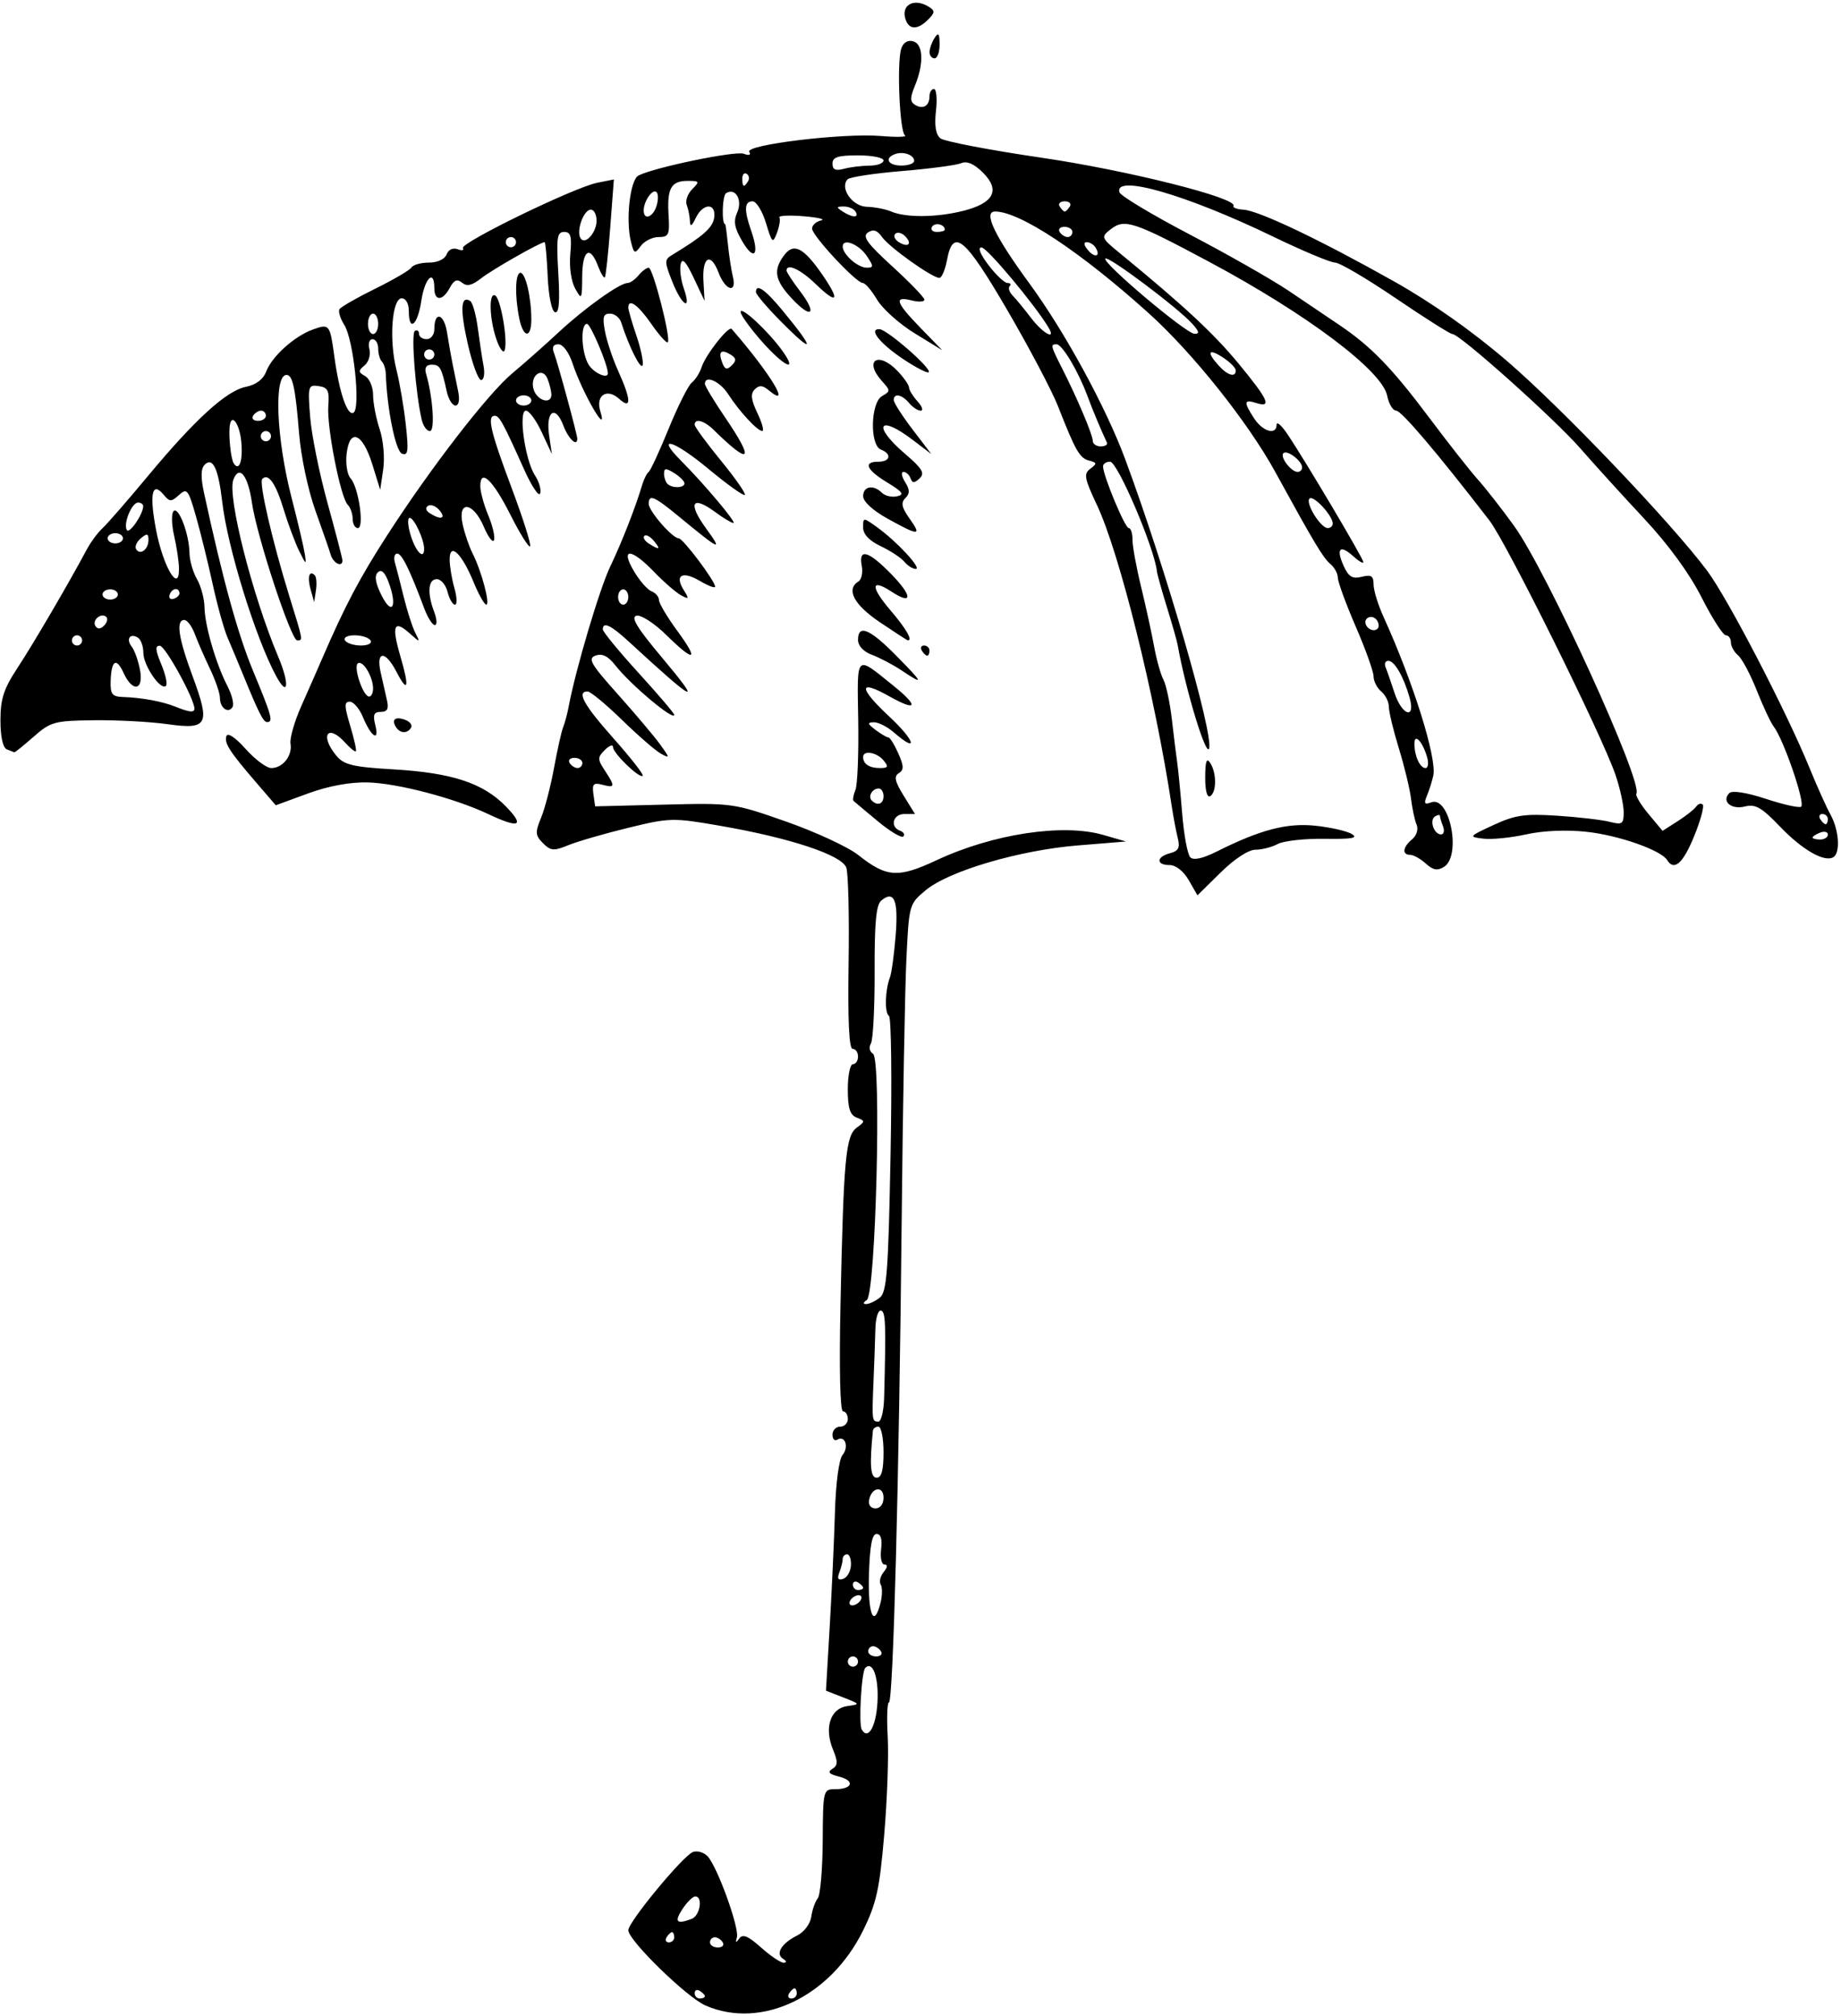 <?xml version="1.0" standalone="no"?><!DOCTYPE svg PUBLIC "-//W3C//DTD SVG 1.1//EN" "http://www.w3.org/Graphics/SVG/1.1/DTD/svg11.dtd"><svg width="100%" height="100%" viewBox="0 0 243 266" version="1.1" xmlns="http://www.w3.org/2000/svg" xmlns:xlink="http://www.w3.org/1999/xlink" xml:space="preserve" style="fill-rule:evenodd;clip-rule:evenodd;stroke-linejoin:round;stroke-miterlimit:1.414;"><path id="path3516" d="M93.122,264.651c-2.482,-1.082 -10.19,-8.597 -10.19,-9.934c0,-1.086 7.209,-9.815 8.522,-10.318c0.558,-0.215 1.426,0.03 1.928,0.544c1.266,1.295 4.23,9.47 3.882,10.704c-0.212,0.751 -0.132,0.794 0.314,0.164c0.451,-0.637 1.159,-0.346 2.867,1.179c1.248,1.114 2.594,2.021 2.99,2.016c0.44,-0.006 0.406,-0.211 -0.086,-0.524c-1.038,-0.659 -0.183,-2.049 1.895,-3.081c0.896,-0.445 1.71,-1.536 1.84,-2.466c0.128,-0.917 0.511,-2.006 0.851,-2.421c0.34,-0.414 0.636,-3.825 0.658,-7.579c0.039,-6.721 0.064,-6.827 1.636,-6.827c2.301,0 2.658,-1.124 0.527,-1.659c-1.333,-0.335 -1.571,-0.605 -0.899,-1.02c0.743,-0.459 0.761,-0.938 0.095,-2.545c-1.185,-2.86 -0.361,-5.419 1.847,-5.737c1.781,-0.256 1.779,-0.261 -0.493,-1.147l-2.283,-0.89l0.495,-8.493c0.273,-4.67 0.583,-11.45 0.689,-15.066c0.113,-3.847 0.53,-6.98 1.003,-7.551c0.878,-1.057 0.325,-2.65 -0.7,-2.016c-0.345,0.213 -0.627,-0.085 -0.627,-0.663c0,-0.578 0.455,-1.051 1.01,-1.051c0.556,0 1.011,-0.454 1.011,-1.01c0,-0.556 -0.285,-1.011 -0.634,-1.011c-0.386,0 -0.514,-5.602 -0.327,-14.317c0.408,-19.078 0.683,-22.05 2.14,-23.123c1.123,-0.827 1.123,-0.89 0,-1.325c-0.9,-0.349 -1.179,-1.238 -1.179,-3.754c0,-1.813 0.303,-3.297 0.674,-3.297c0.37,0 0.674,-0.455 0.674,-1.011c0,-0.555 -0.319,-1.01 -0.709,-1.01c-0.473,0 -0.651,-3.735 -0.535,-11.286c0.096,-6.207 -0.04,-11.892 -0.302,-12.633c-0.585,-1.658 -7.422,-3.923 -16.676,-5.524c-6.227,-1.077 -6.61,-1.068 -12.128,0.277c-3.133,0.763 -6.681,1.792 -7.884,2.285c-1.925,0.79 -2.327,0.758 -3.347,-0.262c-1.023,-1.024 -1.054,-1.418 -0.256,-3.348c0.498,-1.203 1.266,-4.158 1.707,-6.566c0.441,-2.409 0.985,-4.835 1.209,-5.391c0.223,-0.555 0.549,-1.768 0.722,-2.695c0.922,-4.915 4.089,-15.587 5.501,-18.528c1.523,-3.176 3.317,-7.762 4.217,-10.78c0.22,-0.742 0.603,-1.5 0.849,-1.685c0.247,-0.185 1.438,-2.762 2.646,-5.727c1.209,-2.964 2.581,-5.694 3.05,-6.066c0.469,-0.372 1.048,-1.282 1.286,-2.022c0.533,-1.652 3.574,-5.514 3.977,-5.05c5.142,5.918 8.017,10.687 4.869,8.075c-0.794,-0.659 -1.246,-0.685 -1.828,-0.103c-0.582,0.582 -0.494,1.359 0.354,3.138c0.621,1.301 0.906,2.36 0.634,2.353c-0.655,-0.015 -3.006,-2.56 -4.504,-4.873c-1.096,-1.693 -3.068,-2.56 -3.064,-1.347c0.001,0.278 1.214,2.289 2.695,4.47c3.921,5.771 3.329,6.383 -1.543,1.598c-1.248,-1.225 -2.501,-1.563 -2.501,-0.675c0,0.279 1.558,2.41 3.462,4.735c1.904,2.325 3.326,4.363 3.16,4.53c-0.166,0.166 -2.346,-1.394 -4.843,-3.467c-4.548,-3.775 -7.019,-4.506 -3.595,-1.063c3.087,3.104 7.402,8.232 6.928,8.232c-0.248,0 -1.318,-0.642 -2.378,-1.426c-3.075,-2.273 -3.687,-1.245 -1.256,2.107c2.292,3.158 1.966,3.018 -3.543,-1.518c-3.302,-2.719 -3.999,-3.012 -3.999,-1.683c0,0.95 3.128,4.541 3.956,4.541c0.56,0 4.803,5.636 4.803,6.381c0,0.238 -0.9,-0.099 -2,-0.749c-2.316,-1.368 -3.381,-0.787 -2.154,1.177c0.757,1.212 0.718,1.287 -0.363,0.698c-0.665,-0.362 -2.255,-1.745 -3.532,-3.072c-3.035,-3.156 -4.508,-3.219 -2.677,-0.116c0.745,1.264 1.796,2.468 2.335,2.674c0.539,0.207 0.98,0.724 0.98,1.149c0,0.425 1.087,2.254 2.415,4.064c2.946,4.013 2.311,4.243 -1.47,0.531c-1.546,-1.517 -3.302,-2.654 -3.901,-2.526c-0.814,0.173 0.039,1.577 3.365,5.54c5.482,6.53 4.46,6.038 -4.378,-2.107c-2.373,-2.188 -3.443,-2.692 -3.443,-1.624c0,0.312 2.123,2.895 4.717,5.741c2.594,2.845 4.716,5.336 4.716,5.535c0,0.869 -5.808,-4.006 -7.763,-6.515c-0.953,-1.224 -1.735,-1.616 -2.612,-1.308c-1.08,0.379 -0.68,1.078 2.928,5.116c2.299,2.573 4.809,5.546 5.578,6.608c1.297,1.792 1.306,1.881 0.118,1.232c-0.705,-0.384 -3.018,-2.39 -5.141,-4.457c-2.123,-2.068 -4.169,-3.759 -4.548,-3.759c-1.489,0 -0.513,1.765 3.435,6.207c2.267,2.551 3.996,4.765 3.841,4.919c-0.413,0.413 -3.921,-2.977 -3.921,-3.79c0,-0.382 -0.485,-0.21 -1.077,0.382c-0.986,0.986 -0.986,1.214 0,2.719c1.393,2.126 1.36,2.312 -0.33,1.871c-1.174,-0.307 -1.369,-0.102 -1.179,1.242l0.228,1.61l9.096,-0.227c9.014,-0.226 9.159,-0.205 16.151,2.251c3.881,1.363 8.143,3.34 9.473,4.393c3.754,2.973 5.256,3.073 10.364,0.684c7.417,-3.467 16.648,-4.869 21.966,-3.335l3.021,0.872l-6.4,0.522c-7.688,0.628 -17.012,3.378 -20.049,5.915c-2.18,1.82 -2.197,1.88 -2.544,9.191c-0.192,4.047 -0.472,19.638 -0.621,34.646c-0.337,33.745 -1.12,63.334 -1.677,63.334c-0.231,0 -0.305,2.046 -0.164,4.548c0.14,2.501 -0.069,8.328 -0.464,12.949c-0.613,7.164 -1.024,9.022 -2.793,12.615c-4.308,8.75 -13.439,13.092 -20.79,9.885l0,0ZM93.039,263.435c0,-0.163 -0.303,-0.484 -0.674,-0.713c-0.371,-0.229 -0.674,-0.096 -0.674,0.297c0,0.392 0.303,0.713 0.674,0.713c0.371,0 0.674,-0.133 0.674,-0.297l0,0ZM105.167,263.058c0,-0.37 -0.134,-0.673 -0.298,-0.673c-0.163,0 -0.484,0.303 -0.713,0.673c-0.229,0.371 -0.095,0.674 0.297,0.674c0.392,0 0.714,-0.303 0.714,-0.674ZM95.397,256.321c-0.229,-0.371 -0.702,-0.674 -1.05,-0.674c-0.349,0 -0.634,0.303 -0.634,0.674c0,0.37 0.472,0.674 1.05,0.674c0.578,0 0.863,-0.304 0.634,-0.674ZM88.996,255.647c0,-0.37 -0.134,-0.674 -0.297,-0.674c-0.163,0 -0.484,0.304 -0.713,0.674c-0.229,0.371 -0.096,0.674 0.297,0.674c0.392,0 0.713,-0.303 0.713,-0.674ZM91.299,253.217c1.111,-0.426 1.512,-2.96 0.47,-2.96c-0.328,0 -1.093,0.758 -1.7,1.684c-1.106,1.687 -0.764,2.041 1.23,1.276l0,0ZM115.817,224.673c0.19,-3.29 -0.61,-5.568 -1.607,-4.571c-0.501,0.501 -0.896,7.368 -0.467,8.125c0.828,1.462 1.889,-0.356 2.074,-3.554ZM113.252,219.264c0,-0.371 -0.303,-0.674 -0.674,-0.674c-0.371,0 -0.674,0.303 -0.674,0.674c0,0.37 0.303,0.673 0.674,0.673c0.371,0 0.674,-0.303 0.674,-0.673ZM116.284,217.916c-0.229,-0.37 -0.702,-0.674 -1.051,-0.674c-0.348,0 -0.634,0.304 -0.634,0.674c0,0.371 0.473,0.674 1.051,0.674c0.577,0 0.863,-0.303 0.634,-0.674ZM116.231,211.484c0.237,-0.943 0.244,-2.018 0.015,-2.387c-0.228,-0.37 -0.049,-1.114 0.399,-1.654c0.512,-0.617 0.552,-0.981 0.107,-0.981c-0.393,0 -0.593,-0.897 -0.451,-2.021c0.166,-1.314 -0.042,-2.021 -0.595,-2.021c-0.601,0 -0.898,1.582 -1.011,5.39c-0.155,5.246 0.655,7.185 1.536,3.674l0,0ZM113.589,211.179c0.229,-0.371 0.113,-0.674 -0.258,-0.674c-0.37,0 -0.861,0.303 -1.09,0.674c-0.229,0.37 -0.113,0.673 0.258,0.673c0.37,0 0.861,-0.303 1.09,-0.673ZM113.926,209.534c0,-0.164 -0.304,-0.485 -0.674,-0.714c-0.371,-0.229 -0.674,-0.095 -0.674,0.297c0,0.393 0.303,0.714 0.674,0.714c0.37,0 0.674,-0.134 0.674,-0.297l0,0ZM112.318,206.575c0.042,-0.803 -0.186,-1.46 -0.506,-1.46c-0.32,0 -0.581,0.278 -0.581,0.618c0,0.341 -0.2,1.14 -0.445,1.777c-0.312,0.813 -0.161,1.063 0.506,0.841c0.522,-0.174 0.984,-0.973 1.026,-1.776l0,0ZM116.621,197.647c0,-1.642 -1.575,-1.41 -1.903,0.28c-0.129,0.665 0.215,1.124 0.843,1.124c0.625,0 1.06,-0.576 1.06,-1.404l0,0ZM116.621,191.639c0,-1.853 -0.304,-3.369 -0.674,-3.369c-0.371,0 -0.697,0.228 -0.725,0.506c-0.464,4.548 -0.333,6.232 0.485,6.232c0.647,0 0.914,-0.983 0.914,-3.369ZM116.702,184.396c0.251,-9.805 0.196,-11.3 -0.418,-11.448c-0.371,-0.089 -0.702,0.972 -0.737,2.359c-0.035,1.386 -0.145,4.491 -0.246,6.9c-0.22,5.271 -0.206,5.39 0.646,5.39c0.37,0 0.71,-1.44 0.755,-3.201ZM116.108,171.258c0.943,-0.727 1.14,-3.307 1.44,-18.848c0.192,-9.903 0.096,-18.162 -0.211,-18.352c-0.595,-0.367 -0.518,-3.395 0.129,-5.079c0.214,-0.556 0.553,-3.047 0.755,-5.536c0.375,-4.637 -0.193,-6.018 -1.896,-4.605c-0.681,0.566 -0.903,2.931 -0.88,9.392c0.016,4.75 -0.206,9.018 -0.494,9.484c-0.293,0.474 -0.169,1.068 0.281,1.346c1.147,0.709 0.362,31.745 -0.821,32.497c-0.474,0.301 -0.521,0.527 -0.109,0.533c0.393,0.005 1.205,-0.369 1.806,-0.832l0,0ZM76.868,100.681c0,-0.371 -0.472,-0.674 -1.05,-0.674c-0.578,0 -0.863,0.303 -0.634,0.674c0.229,0.37 0.702,0.674 1.05,0.674c0.349,0 0.634,-0.304 0.634,-0.674l0,0ZM82.932,78.783c0,-0.555 -0.303,-1.01 -0.673,-1.01c-0.371,0 -0.674,0.455 -0.674,1.01c0,0.556 0.303,1.011 0.674,1.011c0.37,0 0.673,-0.455 0.673,-1.011ZM86.288,71.356c-0.469,-0.565 -1.028,-0.852 -1.242,-0.637c-0.215,0.214 0.056,0.671 0.601,1.016c1.426,0.902 1.613,0.792 0.641,-0.379l0,0ZM90.344,63.786c0,-0.282 -0.607,-0.891 -1.348,-1.353c-1.096,-0.685 -1.347,-0.673 -1.347,0.062c0,0.497 0.202,1.106 0.449,1.353c0.614,0.614 2.246,0.569 2.246,-0.062l0,0ZM96.422,46.788c-1.255,-0.775 -1.649,-0.381 -1.086,1.086c0.346,0.901 0.62,0.974 1.257,0.338c0.636,-0.637 0.599,-0.948 -0.171,-1.424l0,0ZM156.909,116.155c-0.684,-1.191 -1.704,-1.999 -2.526,-1.999c-1.811,0 -1.775,-1.087 0.052,-1.564c1.124,-0.294 1.343,-0.723 1.023,-2.001c-0.225,-0.894 -0.587,-2.808 -0.805,-4.252c-2.194,-14.518 -6.868,-33.329 -9.858,-39.683c-1.672,-3.552 -1.778,-4.135 -0.874,-4.802c0.907,-0.67 0.887,-0.797 -0.166,-1.073c-1.255,-0.33 -1.783,-1.255 -4.121,-7.211c-0.789,-2.008 -3.788,-7.69 -6.665,-12.626c-5.62,-9.641 -7.165,-10.926 -7.971,-6.629c-0.243,1.297 -0.696,2.358 -1.007,2.358c-0.946,0 -6.62,-4.042 -7.562,-5.387c-0.636,-0.908 -1.158,-1.079 -1.862,-0.611c-0.782,0.521 -0.133,1.424 3.237,4.504c2.319,2.119 4.214,4.085 4.211,4.37c-0.003,0.285 -0.762,0.328 -1.689,0.096c-2.38,-0.598 -2.105,0.25 1.179,3.629l2.864,2.946l-3.656,-2.247c-2.011,-1.236 -4.239,-3.232 -4.951,-4.436c-0.713,-1.205 -1.558,-2.19 -1.88,-2.19c-0.869,0 -6.694,-6.25 -6.694,-7.182c0,-0.443 0.53,-0.926 1.179,-1.074c0.648,-0.148 -0.384,-0.397 -2.295,-0.554c-1.911,-0.158 -3.35,-0.087 -3.199,0.157c0.151,0.244 0.009,1.153 -0.316,2.021c-0.55,1.469 -0.651,1.38 -1.455,-1.285c-0.476,-1.575 -1.272,-2.863 -1.769,-2.863c-1.096,0 -1.145,1.129 -0.169,3.927c1.104,3.169 0.387,4.019 -1.168,1.383c-1.062,-1.8 -1.217,-2.661 -0.692,-3.838c0.736,-1.65 -0.221,-3.317 -1.464,-2.549c-0.511,0.316 -0.615,4.108 -0.114,4.108c0.047,0 0.209,1.213 0.36,2.696c0.151,1.482 0.442,3.377 0.648,4.211c0.559,2.272 -0.991,1.851 -1.882,-0.512c-1.039,-2.751 -2.183,-2.13 -2.003,1.088l0.148,2.624l-1.432,-3.032c-1.034,-2.189 -1.512,-2.696 -1.719,-1.822c-0.158,0.665 0.026,2.105 0.407,3.2c1.081,3.101 -0.241,2.339 -1.513,-0.873c-1.055,-2.66 -1.056,-2.911 -0.021,-3.537c4.097,-2.479 5.356,-3.593 5.546,-4.908c0.286,-1.985 -1.465,-1.969 -2.425,0.023c-0.544,1.128 -0.743,1.229 -0.777,0.392c-0.025,-0.618 -0.215,-1.564 -0.421,-2.103c-0.207,-0.538 0.118,-1.472 0.722,-2.076c1.014,-1.014 0.969,-1.098 -0.596,-1.098c-2.193,0 -2.739,0.979 -2.522,4.521c0.16,2.589 0.022,2.891 -1.314,2.891c-0.821,0 -1.881,0.53 -2.355,1.178c-0.791,1.083 -0.896,1.038 -1.295,-0.55c-0.723,-2.883 -0.119,-8.184 0.998,-8.752c2.129,-1.082 12.809,-3.285 13.899,-2.867c0.7,0.269 0.979,0.171 0.717,-0.252c-0.578,-0.936 12.403,-2.505 17.339,-2.096c2.097,0.174 3.543,0.138 3.213,-0.079c-0.699,-0.459 -1.089,-9.559 -0.491,-11.443c0.252,-0.793 0.844,-1.163 1.561,-0.975c1.354,0.354 1.456,2.94 0.231,5.904c-0.639,1.548 -0.634,2.075 0.024,2.482c1.052,0.65 1.911,0.147 1.911,-1.118c0,-0.534 0.266,-0.971 0.591,-0.971c0.326,0 0.445,1.3 0.266,2.89c-0.221,1.955 -0.03,3.127 0.588,3.623c0.502,0.404 6.509,1.554 13.348,2.556c11.373,1.667 25.97,5.337 25.333,6.369c-0.134,0.217 0.459,0.437 1.318,0.489c2.026,0.121 10.126,3.979 19.898,9.477c5.002,2.814 10.336,6.576 14.945,10.541c7.282,6.263 21.646,21.317 26.359,27.626c2.724,3.645 10.491,18.604 13.523,26.045c0.981,2.406 2.228,5.179 2.772,6.162c1.111,2.007 1.311,5.009 0.373,5.589c-1.171,0.723 -4.094,-0.946 -7.041,-4.022c-2.444,-2.551 -3.249,-3.012 -4.65,-2.66c-1.802,0.452 -3.124,-0.692 -2.046,-1.77c0.378,-0.379 2.276,-0.077 4.865,0.772c2.334,0.767 4.413,1.224 4.621,1.016c0.539,-0.539 -2.328,-8.883 -3.633,-10.573c-0.392,-0.506 -1.398,-2.652 -2.237,-4.768c-0.839,-2.116 -1.949,-4.2 -2.468,-4.63c-0.519,-0.431 -0.943,-1.201 -0.943,-1.711c0,-0.511 -0.3,-0.928 -0.666,-0.928c-0.366,0 -1.806,-2.249 -3.2,-4.997c-1.605,-3.163 -4.389,-6.98 -7.588,-10.403c-2.78,-2.974 -6.555,-7.129 -8.39,-9.234c-3.406,-3.905 -15.946,-15.119 -16.909,-15.119c-0.292,0 -3.654,-2.122 -7.471,-4.716c-3.818,-2.594 -7.429,-4.716 -8.026,-4.716c-0.597,0 -4.289,-1.549 -8.205,-3.443c-11.434,-5.529 -21.019,-8.285 -20.245,-5.822c0.146,0.464 4.34,2.977 9.321,5.585c4.98,2.608 10.839,5.943 13.019,7.411c2.18,1.468 5.198,3.504 6.707,4.524c4.185,2.829 6.925,5.661 11.896,12.295c2.499,3.335 5.362,6.973 6.362,8.085c1,1.111 3.142,3.851 4.761,6.088c4.322,5.972 17.075,33.883 16.159,35.365c-0.149,0.241 0.568,1.442 1.592,2.67l1.863,2.232l1.983,-1.265c1.091,-0.695 2.194,-1.566 2.452,-1.934c0.258,-0.369 0.65,-0.489 0.87,-0.268c0.221,0.22 -0.293,2.106 -1.142,4.19c-1.458,3.578 -2.637,4.619 -3.553,3.137c-0.812,-1.314 -6.428,-3.283 -10.654,-3.735c-2.661,-0.285 -5.737,-0.153 -7.964,0.343c-1.996,0.444 -4.538,0.698 -5.65,0.564c-1.975,-0.238 -1.944,-0.279 1.348,-1.801c2.867,-1.325 4.121,-1.508 8.422,-1.226c2.779,0.182 5.887,0.544 6.906,0.804c1.665,0.424 1.853,0.296 1.853,-1.267c0,-0.957 -0.485,-3.167 -1.077,-4.912c-1.76,-5.184 -14.379,-30.649 -16.641,-33.581c-6.865,-8.9 -11.621,-14.5 -12.314,-14.5c-0.436,0 -0.971,-0.889 -1.188,-1.975c-0.659,-3.296 -10.607,-10.774 -23.497,-17.664c-9.979,-5.334 -11.169,-5.727 -12.997,-4.293c-1.318,1.035 -1.289,1.106 1.302,3.231c8.378,6.871 12.305,10.524 15.581,14.496c3.948,4.787 4.429,5.864 2.32,5.194c-1.632,-0.518 -1.682,-0.125 -0.26,2.045c1.146,1.749 2.951,2.249 2.959,0.819c0.003,-0.463 0.624,0.067 1.381,1.179c2.203,3.235 10.069,16.482 10.069,16.957c0,0.238 -0.609,-0.118 -1.352,-0.79c-1.741,-1.576 -2.291,-0.998 -1.242,1.305c0.653,1.432 1.153,1.731 2.384,1.422c1.252,-0.315 1.557,-0.118 1.557,1.006c0,0.769 0.591,2.694 1.313,4.278c3.913,8.59 7.073,18.671 6.57,20.958c-0.164,0.745 -0.541,1.937 -0.839,2.65c-0.429,1.029 -0.315,1.209 0.555,0.876c2.443,-0.938 4.04,7.031 1.705,8.506c-0.866,0.546 -1.445,0.443 -2.411,-0.432c-0.7,-0.633 -1.627,-1.15 -2.061,-1.15c-1.108,0 -0.982,-1.023 0.252,-2.047c0.601,-0.499 0.852,-1.318 0.594,-1.935c-0.246,-0.59 -0.576,-2.133 -0.734,-3.43c-0.158,-1.297 -0.88,-4.285 -1.605,-6.64c-0.725,-2.355 -1.318,-4.819 -1.318,-5.476c0,-0.657 -0.454,-1.572 -1.01,-2.033c-0.556,-0.461 -1.011,-1.355 -1.011,-1.985c0,-0.631 -1.061,-3.595 -2.358,-6.588c-1.297,-2.993 -2.358,-5.89 -2.358,-6.437c0,-0.547 -0.45,-1.369 -1,-1.825c-0.933,-0.775 -2.121,-2.759 -7.264,-12.137c-3.604,-6.573 -10.885,-15.702 -16.712,-20.952c-9,-8.111 -17.009,-13.41 -20.267,-13.41c-1.604,0 -0.069,3.212 4.548,9.515c4.668,6.372 10.069,16.282 12.625,23.163c5.287,14.236 11.694,36.326 11.074,38.186c-0.389,1.167 -3.113,-7.814 -4.149,-13.681c-0.09,-0.508 -0.726,-2.743 -1.414,-4.966c-0.687,-2.223 -1.281,-4.346 -1.319,-4.716c-0.311,-3.046 -5.192,-14.486 -6.181,-14.486c-0.514,0 -0.934,0.276 -0.934,0.613c0,1.202 2.89,8.146 3.391,8.146c0.28,0 0.503,0.682 0.495,1.516c-0.008,0.833 0.504,3.638 1.135,6.232c0.631,2.594 1.405,6.136 1.721,7.872c0.315,1.735 0.868,3.706 1.227,4.379c0.359,0.673 0.862,3.043 1.118,5.267c0.255,2.223 0.575,4.8 0.71,5.727c0.134,0.926 0.429,3.958 0.654,6.737c0.226,2.78 0.704,5.351 1.064,5.715c0.428,0.432 1.641,0.167 3.497,-0.762c5.741,-2.875 9.245,-3.793 12.995,-3.406c1.976,0.204 4.139,0.692 4.805,1.085c0.928,0.546 0.09,0.697 -3.561,0.642c-2.626,-0.039 -5.411,0.27 -6.188,0.686c-0.778,0.416 -2.106,0.757 -2.951,0.757c-0.915,0 -2.775,1.218 -4.593,3.009l-3.056,3.01l-1.147,-1.999l0,0ZM241.267,110.135c0,-0.359 -0.454,-0.478 -1.01,-0.265c-0.556,0.213 -1.011,0.507 -1.011,0.653c0,0.145 0.455,0.264 1.011,0.264c0.556,0 1.01,-0.293 1.01,-0.652l0,0ZM190.47,109.048c-0.225,-0.586 -0.409,-1.211 -0.409,-1.388c0,-0.176 -0.29,-0.142 -0.644,0.077c-0.782,0.484 -0.154,2.376 0.788,2.376c0.371,0 0.49,-0.479 0.265,-1.065l0,0ZM241.267,108.092c0,-0.37 -0.321,-0.674 -0.713,-0.674c-0.392,0 -0.526,0.304 -0.297,0.674c0.229,0.371 0.55,0.674 0.713,0.674c0.164,0 0.297,-0.303 0.297,-0.674l0,0ZM188.346,99.839c-0.613,-2.033 -1.654,-3.105 -1.654,-1.706c0,1.618 0.73,3.222 1.465,3.222c0.358,0 0.443,-0.679 0.189,-1.516ZM186.046,92.016c-0.794,-2.766 -1.985,-4.811 -2.802,-4.811c-0.389,0 -0.549,0.379 -0.357,0.843c0.192,0.463 0.72,1.979 1.173,3.369c0.992,3.039 2.846,3.598 1.986,0.599l0,0ZM181.976,82.601c0,-0.877 -0.801,-1.46 -1.452,-1.058c-0.697,0.431 -0.096,1.62 0.818,1.62c0.349,0 0.634,-0.253 0.634,-0.562l0,0ZM175.912,69.088c0,-1.048 -2.559,-3.8 -3.065,-3.296c-0.582,0.58 1.467,3.896 2.407,3.896c0.362,0 0.658,-0.27 0.658,-0.6ZM171.87,61.685c0,-0.862 -1.982,-2.369 -2.471,-1.879c-0.489,0.489 1.018,2.47 1.879,2.47c0.325,0 0.592,-0.266 0.592,-0.591ZM146.106,58.402c-0.77,-1.622 -1.836,-4.173 -2.605,-6.232c-1.208,-3.239 -3.305,-6.738 -4.039,-6.738c-0.833,0 -0.791,0.184 0.709,3.137c2.008,3.95 4.074,8.834 4.074,9.628c0,0.39 0.473,0.71 1.05,0.71c0.578,0 0.943,-0.227 0.811,-0.505ZM163.111,48.878c0,-0.328 -0.758,-1.093 -1.685,-1.7c-1.928,-1.263 -2.206,-0.744 -0.569,1.064c1.19,1.315 2.254,1.615 2.254,0.636ZM138.383,43.193c-1.852,-3.065 -8.097,-10.521 -8.827,-10.54c-0.535,-0.014 -0.177,0.894 0.923,2.336c0.989,1.297 2.116,2.358 2.504,2.358c0.389,0 0.519,0.187 0.289,0.417c-0.229,0.229 -0.052,0.788 0.393,1.241c0.446,0.453 1.538,1.781 2.427,2.951c1.566,2.061 3.382,3.041 2.291,1.237ZM157.358,42.709c-1.92,-2.121 -11.069,-8.978 -11.46,-8.588c-0.495,0.496 10.621,9.879 11.758,9.925c0.708,0.029 0.633,-0.309 -0.298,-1.337ZM114.433,33.81c-1.051,-1.585 -3.202,-2.443 -3.202,-1.277c0,1.035 1.99,2.792 3.162,2.792c0.932,0 0.936,-0.163 0.04,-1.515l0,0ZM144.61,32.675c-0.245,-0.395 -0.767,-0.718 -1.161,-0.718c-0.447,0 -0.396,0.386 0.136,1.027c0.924,1.113 1.75,0.865 1.025,-0.309l0,0ZM119.45,31.148c-0.432,-0.432 -1.009,-0.562 -1.283,-0.289c-0.273,0.273 -0.059,0.767 0.475,1.098c1.258,0.777 1.826,0.209 0.808,-0.809l0,0ZM141.55,30.609c0,-0.37 -0.473,-0.674 -1.05,-0.674c-0.578,0 -0.863,0.304 -0.634,0.674c0.229,0.371 0.701,0.674 1.05,0.674c0.349,0 0.634,-0.303 0.634,-0.674ZM124.706,30.312c0,-0.711 -1.293,-1.01 -1.678,-0.388c-0.233,0.377 0.05,0.685 0.627,0.685c0.578,0 1.051,-0.134 1.051,-0.297ZM86.654,27.189c0.244,-0.769 0.248,-1.594 0.009,-1.833c-0.505,-0.505 -1.684,1.153 -1.699,2.39c-0.017,1.365 1.208,0.962 1.69,-0.556l0,-0.001ZM112.915,27.914c-0.229,-0.371 -0.929,-0.669 -1.556,-0.663c-0.982,0.009 -0.999,0.1 -0.128,0.663c1.319,0.853 2.211,0.853 1.684,0ZM127.125,27.829c4.053,-1.021 4.942,-2.722 2.63,-5.033c-1.178,-1.179 -2.111,-1.585 -2.889,-1.259c-0.632,0.265 -4.15,0.731 -7.817,1.035c-3.667,0.304 -6.894,0.796 -7.172,1.094c-1.073,1.151 0.621,3.573 2.532,3.622c1.031,0.026 2.481,0.308 3.222,0.626c1.933,0.831 6.001,0.794 9.494,-0.085l0,0ZM141.213,27.24c0.229,-0.37 -0.074,-0.673 -0.674,-0.673c-0.599,0 -0.902,0.303 -0.673,0.673c0.229,0.371 0.532,0.674 0.673,0.674c0.142,0 0.445,-0.303 0.674,-0.674ZM98.737,23.918c0.213,-0.345 0.13,-0.786 -0.185,-0.981c-0.315,-0.195 -0.572,0.088 -0.572,0.627c0,1.136 0.212,1.236 0.757,0.354l0,0ZM114.768,21.859c1.019,-0.005 1.853,-0.312 1.853,-0.683c0,-0.37 -1.516,-0.673 -3.369,-0.673c-2.654,0 -3.369,0.231 -3.369,1.089c0,0.801 0.401,0.981 1.516,0.683c0.834,-0.224 2.35,-0.411 3.369,-0.416ZM120.663,21.233c0,-0.79 -1.434,-1.298 -2.526,-0.896c-1.459,0.536 -0.915,1.513 0.842,1.513c0.926,0 1.684,-0.278 1.684,-0.617l0,0ZM115.869,108.378c-1.625,-1.349 -3.067,-2.559 -3.206,-2.688c-0.138,-0.129 -0.027,-0.778 0.247,-1.443c0.275,-0.664 0.441,-4.802 0.37,-9.196c-0.144,-8.888 -0.408,-8.62 4.557,-4.634c3.506,2.816 3.255,3.558 -0.491,1.453c-4.066,-2.285 -4.05,-1.121 0.036,2.69c3.415,3.185 3.918,4.968 0.586,2.078c-0.854,-0.741 -2.038,-1.338 -2.63,-1.326c-0.885,0.018 -0.843,0.197 0.232,1.011c0.72,0.544 1.479,0.989 1.689,0.989c0.209,0 0.797,0.943 1.308,2.095c0.747,1.689 0.76,2.198 0.067,2.626c-0.665,0.411 -0.52,1.083 0.639,2.959l1.5,2.426l-1.402,0c-1.512,0 -1.947,1.715 -0.561,2.21c0.464,0.166 0.656,0.504 0.427,0.752c-0.228,0.248 -1.744,-0.653 -3.368,-2.002l0,0ZM116.621,105.06c0,-0.556 -0.286,-1.01 -0.634,-1.01c-0.85,0 -1.458,1.052 -0.92,1.59c0.759,0.759 1.554,0.462 1.554,-0.58ZM116.621,100.344c-0.897,-1.081 -2.695,-1.38 -2.695,-0.449c0,0.922 0.816,1.46 2.216,1.46c1.095,0 1.176,-0.171 0.479,-1.011l0,0ZM64.404,107.41c-4.42,-2.087 -11.972,-4.065 -15.88,-4.159c-2.339,-0.057 -5.187,0.472 -7.891,1.463l-4.231,1.552l-2.506,-2.908c-3.611,-4.19 -4.327,-5.304 -4.009,-6.232c0.168,-0.489 1.198,0.203 2.532,1.702c1.238,1.39 2.764,2.527 3.391,2.527c1.518,0 2.804,-1.633 2.536,-3.218c-0.119,-0.702 0.514,-2.919 1.406,-4.925c0.893,-2.007 2.147,-4.861 2.788,-6.343c2.985,-6.908 4.908,-10.555 8.525,-16.171c5.756,-8.936 13.355,-18.772 16.576,-21.454c1.555,-1.295 4.298,-3.724 6.096,-5.397c3.419,-3.183 8.062,-6.5 9.098,-6.5c0.334,0 0.984,-0.455 1.445,-1.011c0.461,-0.556 1.064,-1.011 1.339,-1.011c0.568,0 2.977,9.384 2.524,9.837c-0.162,0.162 -1.138,-0.924 -2.17,-2.413c-1.751,-2.527 -3.041,-3.44 -3.041,-2.153c0,0.304 0.482,1.967 1.071,3.695c0.588,1.727 0.955,3.487 0.814,3.91c-0.229,0.687 -1.832,-2.518 -2.817,-5.633c-0.205,-0.648 -0.871,-1.179 -1.48,-1.179c-0.899,0 -1.024,0.441 -0.666,2.349c0.243,1.292 1.028,3.642 1.745,5.222c1.715,3.779 1.767,5.158 0.139,3.685c-1.633,-1.478 -3.152,-0.488 -2.5,1.63c1.097,3.563 -2.385,-2.443 -3.662,-6.316c-0.48,-1.456 -1.27,-2.527 -1.864,-2.527c-0.7,0 -0.887,0.374 -0.583,1.165c0.502,1.31 3.066,10.747 3.066,11.287c0,1.138 -1.172,0.033 -1.839,-1.733c-1.054,-2.793 -2.352,-1.9 -1.879,1.293l0.365,2.474l-1.328,-2.864c-0.73,-1.574 -1.672,-2.863 -2.093,-2.863c-1.038,0 -0.126,6.538 1.194,8.553c0.545,0.83 0.851,1.899 0.681,2.374c-0.17,0.475 -1.126,-0.955 -2.123,-3.179c-2.762,-6.154 -3.265,-7.074 -3.872,-7.074c-1.048,0 -0.564,2.073 2.217,9.493c1.528,4.076 2.63,7.559 2.449,7.74c-0.181,0.18 -1.355,-1.704 -2.609,-4.189c-2.322,-4.598 -3.965,-6.153 -3.965,-3.75c0,0.727 0.471,2.448 1.046,3.825c0.575,1.376 0.922,2.854 0.77,3.282c-0.152,0.429 -0.758,-0.357 -1.348,-1.747c-1.399,-3.295 -3.49,-3.546 -2.799,-0.337c0.26,1.205 0.857,2.948 1.327,3.874c1.165,2.295 2.347,6.739 1.792,6.736c-0.248,-0.001 -1.004,-1.348 -1.68,-2.991c-1.56,-3.795 -3.151,-5.299 -3.151,-2.98c0,0.881 0.283,2.586 0.627,3.788c0.345,1.202 0.378,2.185 0.073,2.185c-0.304,0 -0.744,-0.758 -0.976,-1.684c-0.233,-0.927 -0.872,-1.685 -1.421,-1.685c-1.148,0 -1.292,1.834 -0.341,4.336c0.362,0.95 0.399,1.728 0.082,1.728c-0.316,0 -0.944,-0.985 -1.394,-2.19c-1.926,-5.148 -2.958,-7.243 -3.568,-7.243c-0.358,0 -0.497,0.531 -0.309,1.18c0.187,0.648 0.713,2.695 1.168,4.547c0.456,1.853 1.139,3.976 1.518,4.717c0.681,1.331 0.672,1.331 -0.757,0.06c-2.067,-1.838 -2.393,-1.005 -1.199,3.068c1.214,4.139 0.99,4.956 -0.545,1.988c-1.452,-2.809 -2.707,-2.745 -2.066,0.106c0.271,1.204 0.647,2.872 0.836,3.705c0.254,1.12 0.04,1.516 -0.818,1.516c-0.913,0 -1.069,0.373 -0.725,1.741c0.574,2.289 -0.549,1.565 -1.633,-1.052c-0.463,-1.12 -1.246,-2.036 -1.739,-2.036c-0.739,0 -0.729,0.559 0.057,3.169c0.524,1.743 0.862,3.26 0.749,3.373c-0.112,0.112 -0.754,-0.405 -1.427,-1.148c-2.31,-2.553 -3.366,-0.922 -1.133,1.75c1,1.196 2.177,1.475 7.558,1.791c7.718,0.453 11.824,1.811 14.821,4.904c2.532,2.613 1.756,2.93 -2.384,0.975l0,0ZM49.244,90.867c0,-1.544 -1.322,-3.757 -1.996,-3.341c-0.663,0.41 0.67,4.396 1.47,4.396c0.289,0 0.526,-0.475 0.526,-1.055l0,0ZM48.907,84.51c-0.229,-0.37 -1.174,-0.673 -2.101,-0.673c-0.951,0 -1.503,0.293 -1.268,0.673c0.229,0.371 1.175,0.674 2.101,0.674c0.951,0 1.503,-0.293 1.268,-0.674l0,0ZM51.271,76.777c-0.494,-1.3 -0.95,-1.698 -1.415,-1.234c-0.464,0.465 -0.293,1.456 0.531,3.076c1.405,2.762 2.091,1.333 0.884,-1.842ZM55.982,72.427c0,-1.242 -1.326,-4.087 -1.904,-4.087c-0.325,0 -0.258,1.061 0.148,2.358c0.677,2.165 1.756,3.226 1.756,1.729l0,0ZM58.009,67.337c-0.458,-0.552 -1.134,-0.817 -1.502,-0.59c-0.406,0.252 -0.31,0.641 0.245,0.993c1.453,0.921 2.166,0.692 1.257,-0.403ZM70.131,52.843c0,-0.37 -0.455,-0.673 -1.011,-0.673c-0.556,0 -1.011,0.303 -1.011,0.673c0,0.371 0.455,0.674 1.011,0.674c0.556,0 1.011,-0.303 1.011,-0.674ZM72.778,52.001c-0.025,-0.463 -0.253,-1.361 -0.505,-1.996c-0.685,-1.727 -2.407,-0.404 -1.832,1.407c0.483,1.522 2.417,2.01 2.337,0.589l0,0ZM80.237,49.258c0,-1.11 -2.289,-6.521 -2.758,-6.521c-0.902,0 -0.741,3.851 0.225,5.399c0.686,1.099 2.533,1.917 2.533,1.122l0,0ZM159.078,102.573c0.008,-2.122 0.186,-2.631 0.664,-1.892c0.854,1.322 0.854,3.851 0,4.379c-0.41,0.254 -0.67,-0.72 -0.664,-2.487ZM0.901,98.887c-0.522,-0.211 -0.842,-1.669 -0.842,-3.836c0,-2.838 0.427,-4.145 2.267,-6.939c2.054,-3.119 6.704,-11.065 9.126,-15.596c0.522,-0.976 1.456,-2.24 2.075,-2.807c0.619,-0.568 3.3,-3.647 5.957,-6.842c6.273,-7.544 10.402,-11.306 12.973,-11.82c1.341,-0.269 2.286,-0.983 2.684,-2.031c0.76,-1.998 3.724,-4.658 6.171,-5.538c2.177,-0.782 2.238,-0.704 2.829,3.638c0.641,4.701 1.719,7.838 2.523,7.341c0.955,-0.591 0.002,-9.651 -1.217,-11.571c-0.537,-0.844 -0.822,-1.782 -0.636,-2.085c0.187,-0.302 2.314,-1.521 4.725,-2.708c2.412,-1.187 4.563,-2.447 4.781,-2.8c0.218,-0.353 1.256,-0.641 2.306,-0.641c1.131,0 2.079,-0.441 2.324,-1.081c0.244,-0.636 0.842,-0.916 1.455,-0.681c0.572,0.219 0.888,0.152 0.702,-0.149c-0.416,-0.672 14.668,-8.01 17.72,-8.621l2.203,-0.44l-0.48,6.328c-0.264,3.48 -0.585,6.446 -0.713,6.59c-0.128,0.144 -0.537,-0.538 -0.909,-1.516c-1.055,-2.777 -2.054,-2.094 -2.08,1.423c-0.023,3.05 -0.067,3.123 -0.933,1.56c-0.525,-0.949 -0.794,-2.864 -0.636,-4.548c0.218,-2.339 0.059,-2.908 -0.816,-2.908c-0.936,0 -1.042,0.751 -0.768,5.419c0.225,3.845 0.097,5.346 -0.443,5.168c-0.435,-0.144 -0.845,-2.173 -0.959,-4.745c-0.11,-2.472 -0.292,-4.494 -0.405,-4.494c-0.556,0 -6.911,3.617 -8.368,4.763c-1.219,0.959 -1.894,1.115 -2.53,0.587c-0.648,-0.538 -1.058,-0.367 -1.613,0.67c-0.948,1.77 -2.045,1.794 -2.045,0.044c0,-2.573 -1.267,-1.331 -1.719,1.684c-0.484,3.223 -1.65,4.175 -1.65,1.347c0,-0.994 -0.386,-1.684 -0.942,-1.684c-1.283,0 -1.686,5.51 -0.69,9.433c0.424,1.667 0.979,4.923 1.234,7.234c0.386,3.505 0.302,4.141 -0.506,3.83c-0.844,-0.323 -1.982,-5.946 -2.131,-10.523c-0.02,-0.629 -0.255,-1.361 -0.522,-1.628c-0.267,-0.267 -0.485,-1.041 -0.485,-1.721c0,-0.679 -0.339,-1.235 -0.753,-1.235c-0.416,0 -0.597,0.592 -0.406,1.323c0.19,0.727 -0.097,1.69 -0.638,2.139c-0.859,0.713 -0.85,0.891 0.07,1.406c0.579,0.324 1.053,1.446 1.053,2.492c0,1.047 0.39,3.079 0.867,4.515c0.489,1.474 0.694,3.785 0.47,5.306l-0.397,2.695l-1.045,-3.369c-1.283,-4.137 -2.984,-4.835 -3.387,-1.39c-0.153,1.312 0.078,2.768 0.513,3.235c1.06,1.138 1.858,6.578 0.966,6.578c-0.375,0 -0.682,-0.546 -0.682,-1.213c0,-0.667 -0.292,-1.505 -0.65,-1.863c-0.952,-0.952 -2.778,-10.236 -2.565,-13.041c0.154,-2.028 -0.049,-2.445 -1.273,-2.619c-1.388,-0.198 -1.44,-0.011 -1.128,4.042c0.18,2.338 1.214,7.462 2.298,11.388c1.084,3.926 1.97,7.337 1.97,7.58c0,0.953 -1.21,0.375 -1.542,-0.737c-0.193,-0.649 -1.117,-3.309 -2.051,-5.913c-0.95,-2.646 -1.89,-7.104 -2.13,-10.107c-0.482,-6.021 -0.849,-7.73 -1.66,-7.73c-1.695,0 -1.349,8.398 0.668,16.204c0.809,3.131 1.591,6.451 1.738,7.377c0.244,1.538 0.18,1.509 -0.731,-0.336c-0.548,-1.112 -1.479,-3.608 -2.068,-5.547c-1.035,-3.408 -2.002,-4.776 -2.807,-3.971c-0.466,0.466 1.32,8.206 3.564,15.448c1.85,5.968 1.831,5.86 1.049,5.86c-0.812,0 -5.343,-13.767 -5.975,-18.157c-0.524,-3.642 -1.677,-5.074 -2.454,-3.049c-0.826,2.152 2.5,15.263 5.929,23.375c1.517,3.588 1.312,5.477 -0.276,2.548c-2.715,-5.006 -6.425,-16.982 -7.118,-22.973c-0.511,-4.429 -1.252,-5.996 -2.326,-4.923c-0.501,0.501 -0.527,1.656 -0.083,3.7c2.506,11.56 4.467,18.672 6.496,23.554c2.453,5.906 2.672,6.706 1.835,6.706c-0.504,0 -1.093,-1.167 -3.233,-6.401c-0.606,-1.482 -1.495,-3.605 -1.976,-4.716c-0.481,-1.112 -1.369,-4.296 -1.973,-7.075c-0.605,-2.779 -1.596,-6.799 -2.202,-8.934c-1.019,-3.581 -1.192,-3.8 -2.246,-2.846c-1.027,0.93 -1.231,0.927 -2.019,-0.023c-1.54,-1.855 -1.917,-0.121 -1.009,4.637c0.924,4.837 3.056,8.448 3.024,5.121c-0.009,-0.914 -0.297,-2.873 -0.641,-4.355c-0.343,-1.482 -0.374,-2.945 -0.068,-3.252c0.661,-0.66 2.062,3.044 2.096,5.541c0.013,0.964 0.457,2.511 0.987,3.437c0.53,0.927 0.977,2.594 0.994,3.706c0.037,2.41 1.506,7.46 3.023,10.394c0.6,1.161 0.906,2.409 0.68,2.775c-0.568,0.919 -1.665,0.125 -1.665,-1.205c0,-0.602 -0.591,-2.328 -1.313,-3.835c-0.722,-1.506 -1.624,-3.573 -2.004,-4.592c-0.381,-1.019 -1.003,-1.853 -1.383,-1.853c-1.133,0 -0.794,2.338 1.069,7.365c2.396,6.463 2.05,7.134 -3.29,6.385c-2.308,-0.324 -6.688,-0.557 -9.735,-0.519c-5.198,0.065 -5.686,0.199 -7.94,2.178c-1.321,1.16 -2.467,2.085 -2.547,2.056c-0.079,-0.029 -0.524,-0.206 -0.987,-0.393l0,0ZM25.662,93.512c0,-1.285 -3.835,-8.265 -4.557,-8.294c-0.651,-0.026 -0.61,0.543 0.177,2.428c0.566,1.354 0.847,2.642 0.625,2.863c-0.68,0.677 -2.983,-2.681 -2.983,-4.349c0,-0.864 -0.323,-1.77 -0.718,-2.014c-1.041,-0.644 -1.611,0.184 -0.82,1.19c0.371,0.473 0.862,1.844 1.09,3.049c0.519,2.74 -0.974,3.028 -2.164,0.418c-0.962,-2.113 -1.625,-1.688 -1.707,1.094c-0.051,1.713 0.199,2.033 1.624,2.08c2.472,0.081 5.195,0.583 6.912,1.273c1.867,0.751 2.521,0.819 2.521,0.262l0,0ZM10.839,84.51c0,-0.37 -0.303,-0.673 -0.673,-0.673c-0.371,0 -0.674,0.303 -0.674,0.673c0,0.371 0.303,0.674 0.674,0.674c0.37,0 0.673,-0.303 0.673,-0.674ZM14.04,81.422c-0.642,-0.642 -1.93,0.398 -1.451,1.172c0.284,0.461 0.661,0.449 1.145,-0.035c0.397,-0.397 0.534,-0.908 0.306,-1.137l0,0ZM15.556,78.447c0,-0.371 -0.455,-0.674 -1.011,-0.674c-0.556,0 -1.011,0.303 -1.011,0.674c0,0.37 0.455,0.673 1.011,0.673c0.556,0 1.011,-0.303 1.011,-0.673ZM23.691,78.261c-0.083,-0.805 -1.007,-0.649 -1.297,0.219c-0.148,0.445 0.095,0.687 0.539,0.539c0.445,-0.148 0.786,-0.489 0.758,-0.758ZM19.598,71.25c0,-0.857 -0.187,-0.898 -1.003,-0.221c-0.552,0.458 -0.834,1.106 -0.627,1.441c0.531,0.86 1.63,0.038 1.63,-1.22l0,0ZM16.229,71.035c0,-0.37 -0.454,-0.674 -1.01,-0.674c-0.556,0 -1.011,0.304 -1.011,0.674c0,0.371 0.455,0.674 1.011,0.674c0.556,0 1.01,-0.303 1.01,-0.674ZM18.901,66.824c0.013,-0.278 -0.289,-0.505 -0.672,-0.505c-0.84,0 -1.984,2.791 -1.488,3.628c0.331,0.558 2.107,-2.011 2.16,-3.123l0,0ZM31.846,58.284c-0.239,-2.508 -1.365,-3.898 -1.542,-1.903c-0.123,1.385 0.188,4.174 0.526,4.727c0.731,1.196 1.26,-0.272 1.016,-2.824ZM35.769,57.56c0,-0.371 -0.304,-0.674 -0.674,-0.674c-0.371,0 -0.674,0.303 -0.674,0.674c0,0.37 0.303,0.674 0.674,0.674c0.37,0 0.674,-0.304 0.674,-0.674ZM35.095,54.865c0,-0.371 -0.285,-0.674 -0.634,-0.674c-0.349,0 -0.822,0.303 -1.051,0.674c-0.229,0.37 0.057,0.673 0.634,0.673c0.578,0 1.051,-0.303 1.051,-0.673ZM49.918,42.737c0,-0.741 -0.303,-1.348 -0.674,-1.348c-0.371,0 -0.674,0.607 -0.674,1.348c0,0.741 0.303,1.347 0.674,1.347c0.371,0 0.674,-0.606 0.674,-1.347ZM68.109,31.957c0,-0.371 -0.303,-0.674 -0.673,-0.674c-0.371,0 -0.674,0.303 -0.674,0.674c0,0.37 0.303,0.673 0.674,0.673c0.37,0 0.673,-0.303 0.673,-0.673ZM78.736,28.929c-0.073,-0.881 -0.471,-1.407 -0.931,-1.23c-0.927,0.356 -1.72,2.862 -1.181,3.734c0.63,1.019 2.245,-0.895 2.112,-2.504ZM52.248,95.92c-0.617,-1 -0.037,-1.415 1.275,-0.911c0.607,0.232 0.936,0.694 0.731,1.026c-0.505,0.816 -1.464,0.761 -2.006,-0.115ZM118.979,88.456c-1.112,-0.74 -2.855,-1.657 -3.874,-2.038c-1.13,-0.422 -1.853,-1.192 -1.853,-1.973c0,-2.112 1.547,-1.473 5.053,2.087c3.623,3.678 3.719,3.952 0.674,1.924ZM121.674,85.858c-0.229,-0.371 -0.095,-0.674 0.297,-0.674c0.392,0 0.714,0.303 0.714,0.674c0,0.371 -0.134,0.674 -0.298,0.674c-0.163,0 -0.484,-0.303 -0.713,-0.674ZM116.115,82.096c-3.427,-2.315 -4.479,-4.335 -2.8,-5.373c0.406,-0.251 0.599,-1.178 0.431,-2.061c-0.451,-2.358 0.88,-1.988 3.873,1.077c2.846,2.914 2.873,4.183 0.05,2.333c-2.745,-1.798 -2.8,-0.648 -0.118,2.485c2.059,2.404 2.974,3.994 2.27,3.941c-0.093,-0.007 -1.76,-1.088 -3.706,-2.402l0,0ZM41.003,77.802c-0.465,-1.658 -0.187,-2.618 0.547,-1.884c0.215,0.215 0.285,1.1 0.155,1.965l-0.237,1.574l-0.465,-1.655l0,0ZM119.367,74.129c-0.433,-0.522 -1.834,-1.445 -3.114,-2.053c-1.522,-0.722 -2.327,-1.575 -2.327,-2.466c0,-1.359 0.003,-1.359 1.852,-0.03c2.588,1.86 5.958,5.498 5.094,5.498c-0.395,0 -1.072,-0.427 -1.505,-0.949l0,0ZM117.128,68.428c-1.919,-1.063 -3.199,-2.244 -3.2,-2.951c-0.002,-1.322 1.364,-1.565 2.486,-0.443c0.406,0.406 1.3,0.613 1.988,0.461c1.005,-0.223 0.755,-0.579 -1.276,-1.815c-2.792,-1.698 -3.243,-2.751 -1.179,-2.751c1.579,0 1.797,-1.031 0.337,-1.592c-1.505,-0.577 -1.382,-6.219 0.154,-7.079c1.104,-0.618 1.104,-0.719 0,-1.939c-2.516,-2.78 -0.49,-4.049 2.086,-1.306c0.806,0.857 1.465,1.819 1.465,2.136c0,0.318 0.502,1.132 1.116,1.81c0.613,0.677 0.802,1.232 0.419,1.232c-0.383,0 -1.073,-0.455 -1.535,-1.011c-0.938,-1.13 -2.021,-1.338 -2.021,-0.388c0,0.342 1.116,2.085 2.479,3.874l2.48,3.252l-2.435,-1.853c-4.527,-3.446 -5.409,-1.926 -1.048,1.807c2.303,1.971 2.66,2.571 1.937,3.253c-0.706,0.665 -0.949,0.664 -1.195,-0.006c-0.17,-0.464 -0.589,-0.843 -0.932,-0.843c-0.343,0 -0.25,0.599 0.208,1.331c0.639,1.024 0.647,1.515 0.035,2.127c-0.613,0.612 -0.482,1.238 0.568,2.712c1.637,2.299 1.239,2.297 -2.937,-0.018l0,0ZM55.659,55.37c-0.811,-3.523 -1.42,-11.379 -0.907,-11.695c0.306,-0.189 0.556,-0.023 0.556,0.37c0,0.392 0.455,0.713 1.01,0.713c0.556,0 1.011,-0.588 1.011,-1.308c0,-2.448 1.278,-2.108 1.681,0.447c0.22,1.4 0.557,3.304 0.748,4.23c0.191,0.926 0.516,2.518 0.72,3.537c0.226,1.12 0.081,1.853 -0.364,1.853c-0.406,0 -0.921,-0.834 -1.144,-1.853c-0.699,-3.189 -0.896,-3.537 -2.002,-3.537c-0.708,0 -0.959,0.404 -0.733,1.179c0.907,3.112 1.208,7.58 0.51,7.58c-0.406,0 -0.895,-0.682 -1.086,-1.516l0,0ZM57.329,46.779c0,-0.37 -0.303,-0.673 -0.674,-0.673c-0.37,0 -0.673,0.303 -0.673,0.673c0,0.371 0.303,0.674 0.673,0.674c0.371,0 0.674,-0.303 0.674,-0.674ZM61.746,45.394c-1.04,-4.572 -0.938,-6.454 0.307,-5.684c0.324,0.2 0.777,1.796 1.008,3.548c0.23,1.752 0.575,4.018 0.766,5.037c0.191,1.02 0.044,1.853 -0.326,1.853c-0.371,0 -1.16,-2.139 -1.755,-4.754ZM119.335,47.466c-3.164,-2.094 -4.764,-4.075 -3.253,-4.028c1.004,0.032 6.956,5.234 6.505,5.685c-0.164,0.164 -1.628,-0.582 -3.252,-1.657ZM100.507,45c-1.513,-1.72 -2.752,-3.444 -2.752,-3.832c0,-0.854 3.65,2.536 5.498,5.106c2.162,3.009 0.238,2.116 -2.746,-1.274ZM65.533,44.808c-0.949,-2.722 -1.048,-6.351 -0.158,-5.801c0.731,0.452 1.669,5.914 1.239,7.207c-0.159,0.476 -0.646,-0.156 -1.081,-1.406ZM102.91,42.253c-1.723,-1.748 -3.134,-3.415 -3.134,-3.705c0,-1.182 1.191,-0.373 3.436,2.336c4.496,5.424 4.349,6.087 -0.302,1.369l0,0ZM68.531,41.979c-0.603,-3.015 -0.52,-5.98 0.168,-5.98c0.671,0 1.432,3.267 1.432,6.148c0,2.586 -1.072,2.473 -1.6,-0.168ZM104.513,39.389c-2.263,-2.422 -2.492,-3.747 -0.991,-5.733c1.266,-1.675 2.588,-0.967 5.126,2.745c2.289,3.348 1.846,3.823 -0.997,1.068c-1.989,-1.928 -3.832,-2.775 -3.832,-1.762c0,0.21 0.8,1.431 1.778,2.714c2.332,3.057 1.533,3.771 -1.084,0.968l0,0ZM122.695,6.859c0.006,-0.463 0.304,-1.297 0.663,-1.853c0.509,-0.788 0.656,-0.602 0.664,0.842c0.005,1.019 -0.293,1.853 -0.664,1.853c-0.37,0 -0.669,-0.379 -0.663,-0.842ZM119.572,2.68c-0.764,-1.99 1.047,-3.038 3.053,-1.767c0.808,0.511 0.79,0.763 -0.12,1.674c-1.335,1.335 -2.443,1.37 -2.933,0.093l0,0Z" style="fill:#000;fill-rule:nonzero;"/></svg>